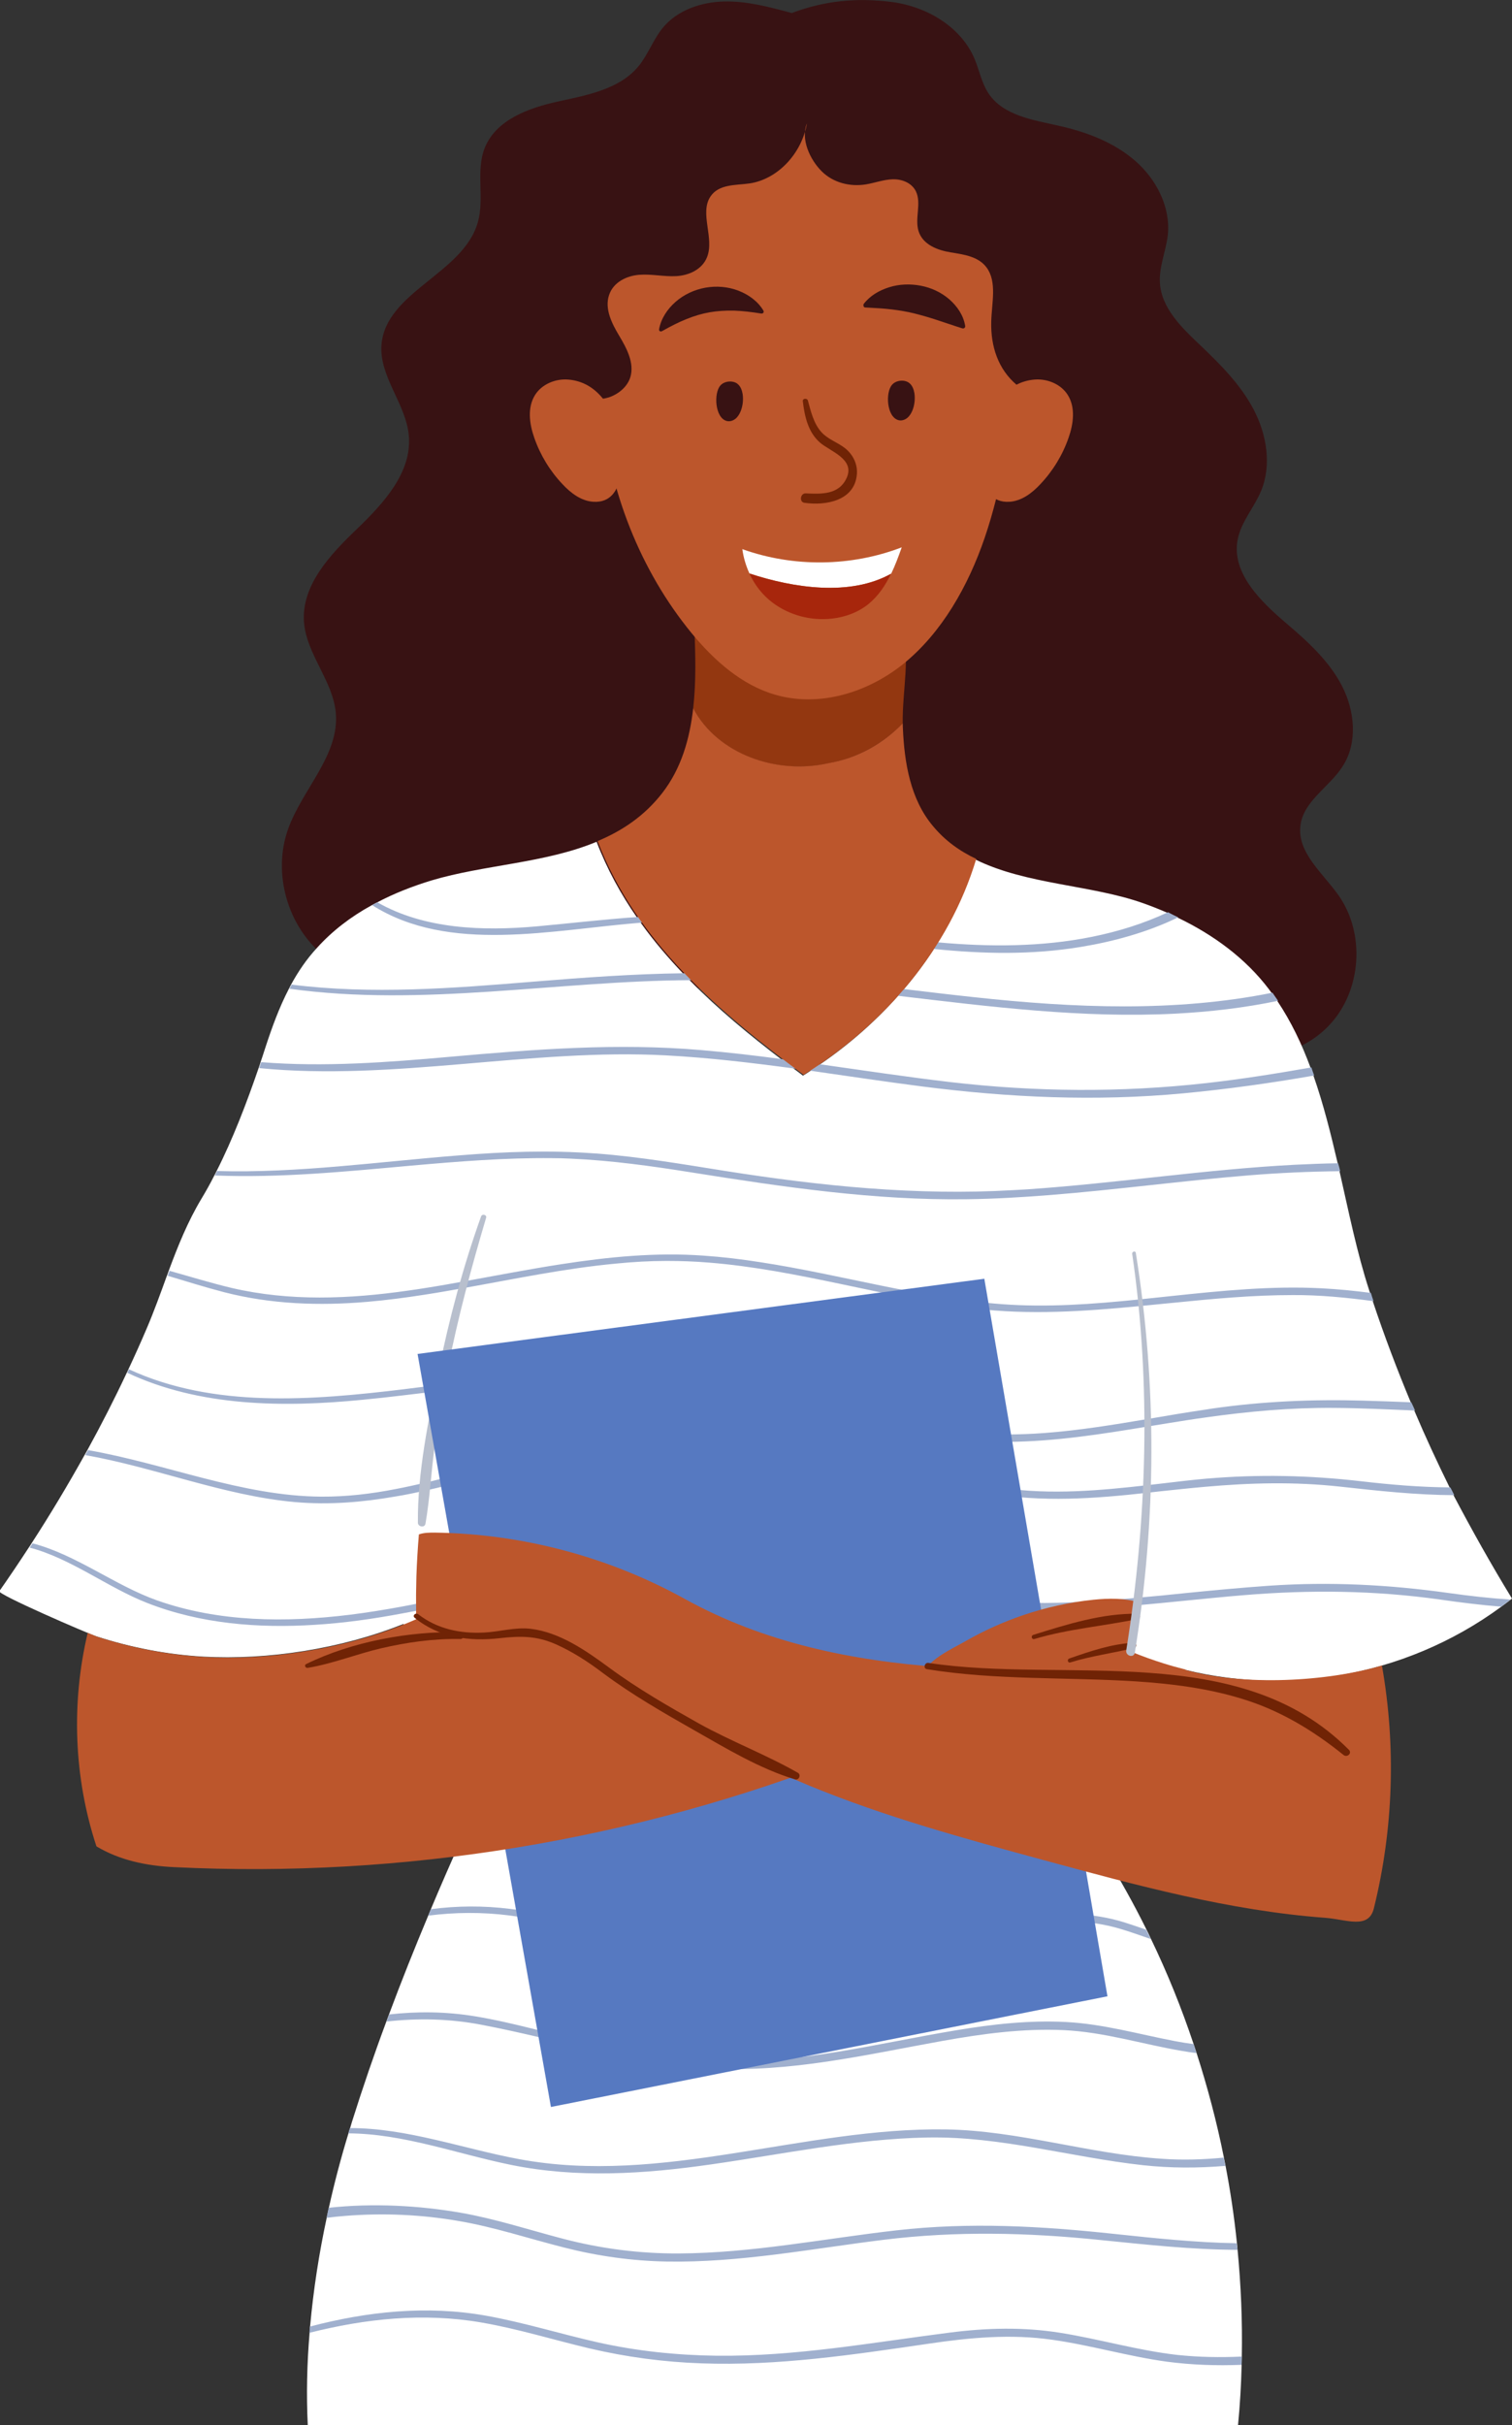 <?xml version="1.0" encoding="utf-8"?>
<!-- Generator: Adobe Illustrator 24.0.1, SVG Export Plug-In . SVG Version: 6.00 Build 0)  -->
<svg version="1.1" id="Layer_1" xmlns="http://www.w3.org/2000/svg" xmlns:xlink="http://www.w3.org/1999/xlink" x="0px" y="0px"
	 viewBox="0 0 917.2 1470.2" style="enable-background:new 0 0 917.2 1470.2;" xml:space="preserve">
<rect x="0" y="0" width="917.2" height="1470.2" fill="#333333" stroke="none"/>
<style type="text/css">
	.st0{fill:#381213;}
	.st1{fill:#FFFFFF;}
	.st2{fill:#A0B0CE;}
	.st3{fill:#B8BFCD;}
	.st4{fill:#5679C1;}
	.st5{fill:#BC562C;}
	.st6{fill:#702305;}
	.st7{fill:#933710;}
	.st8{fill:#A7260C;}
</style>
<g>
	<path class="st0" d="M812,542.8c-9.6-13.6-25.4-26.1-23.1-42.6c2-14.9,17.9-23.3,25.8-36c9-14.3,7.1-33.3-0.6-48.3
		c-7.7-15-20.5-26.7-33.3-37.6c-15.9-13.5-34-30.9-30-51.3c2.1-10.7,10-19.3,14.2-29.4c6.5-15.7,3.4-34.2-4.5-49.3
		c-7.9-15.1-20.2-27.4-32.5-39.1c-11.2-10.6-23.6-22.5-24.4-38c-0.5-9.7,3.7-19,4.8-28.7c1.8-17-7-34-20-45.2
		c-13-11.2-29.6-17.4-46.3-21.1c-15.6-3.5-33.5-6.2-42.4-19.5c-4.2-6.3-5.6-14-8.5-21c-8.3-19.6-29.2-31.8-50.3-34.5
		c-21.1-2.7-40.7-0.8-60.6,6.7c-13.4-3.6-27-7.3-40.9-7c-13.9,0.3-28.3,5.1-37.2,15.8c-5.9,7.1-9,16.3-14.9,23.5
		c-11.6,14-31.3,17.5-49.1,21.4c-17.8,3.9-37.5,11.2-44.2,28.2c-5.5,14,0,30.3-4.1,44.8c-8.6,31.2-56,42.2-58.5,74.5
		c-1.4,19.3,14.9,35.7,16.6,55c2,22.3-15.4,41.1-31.5,56.6c-16.2,15.5-33.7,34.1-32.1,56.4c1.5,19.5,17.5,35.5,19.3,55
		c2.3,25.6-20.2,46.2-28.9,70.4c-9.7,27-0.3,59.6,22.2,77.3c22.6,17.7,56.6,19,80.4,3.1L729.6,633c24.5,14,58.3,8.7,77.3-12.1
		C826,600.1,828.2,565.8,812,542.8z"/>
	<path class="st1" d="M753.3,1428.6c0,1.7-0.1,3.3-0.1,5c-0.3,12.2-1,24.4-2.2,36.6H186.7c-0.9-18.4-0.5-37.2,1.1-56
		c0.1-1.3,0.2-2.5,0.3-3.8c2-22.1,5.4-44.2,10.1-66c0.4-2.1,0.9-4.1,1.3-6.1c3.4-15.3,7.4-30.4,11.9-45.1c0.3-1.1,0.6-2.1,1-3.2
		c0.4-1.3,0.8-2.7,1.2-4c6.4-20.3,13.3-40.5,20.8-60.6c0.5-1.4,1.1-2.9,1.6-4.3c7.5-20.1,15.5-40.1,23.8-59.9
		c0.5-1.3,1.1-2.6,1.6-3.9c6.1-14.5,12.4-29,18.9-43.3c-17.5-41.3-29.4-84.9-35.5-129.4c-0.3-2.2-0.6-4.3-0.9-6.5
		c-0.2-1.4-0.3-2.8-0.5-4.3c-2.6-22.1-3.8-44.4-3.5-66.7c0-1.5,0-3.1,0.1-4.6c0.4-19,1.9-37.9,4.4-56.7c0.1-1.2,0.3-2.5,0.5-3.7
		c1.2-8.4,2.6-16.7,4.2-25c2.1-10.9,4.7-21.9,8.2-32.6c0.4-1.4,0.9-2.8,1.4-4.1c6.1-17.1,14.7-32.9,27.8-45.3
		c17.5-16.5,37.8-26.9,59.9-33c0,0,0,0,0,0c4.6-1.3,9.2-2.3,13.9-3.2c0,0,0,0,0,0c66.6-12.8,147.1,7.6,216.7,15
		c15.5,1.6,31.2,3.4,46.4,6.8h0c4.4,1,8.8,2.1,13,3.5h0c6.8,2.1,13.5,4.7,19.9,7.9c23.2,11.6,41.3,30.7,54,53.4
		c0.7,1.3,1.4,2.5,2.1,3.8c9.5,18.1,15.7,38.2,18.3,58.3c0.3,2.2,0.5,4.5,0.8,6.7c0.2,1.5,0.3,3,0.4,4.6c0.9,12.4,0.8,24.8-0.2,37.2
		c-0.1,1.6-0.3,3.2-0.4,4.9c-2.1,21.7-6.7,43.3-12.5,64.5c-0.4,1.6-0.9,3.2-1.3,4.8c-1.7,6.1-3.5,12.1-5.4,18
		c-2.1,6.6-4.2,13.2-6.4,19.9c-12.9,38.7-27.2,77-35,117c8.9,14.3,17.1,29.1,24.6,44.2c1,1.9,1.9,3.9,2.8,5.8
		c10,20.7,18.6,42,25.9,63.8c0.6,1.8,1.2,3.6,1.8,5.4c6.7,20.8,12.3,41.9,16.6,63.4c0.3,1.7,0.7,3.3,1,5c3,15.5,5.3,31.1,6.9,46.7
		c0.2,1.4,0.3,2.7,0.4,4.1C752.8,1385.4,753.7,1407,753.3,1428.6z"/>
	<path class="st1" d="M917.2,969.1c-0.3,0.2-0.6,0.4-0.9,0.7c-1.9,1.5-3.8,2.9-5.7,4.3c-59,43.3-135.5,56.1-204.9,34.5
		c-6.7-2.1-13.3-4.5-19.9-7.2c1.7-9.3,3.3-18.7,4.6-28.1c0.2-1.6,0.4-3.1,0.6-4.7c2.8-21,4.6-42.2,5.3-63.5c0.1-1.5,0.1-3.1,0.1-4.7
		c0.3-11.8,0.4-23.7,0.1-35.5c0-1.5-0.1-3-0.1-4.5c-0.7-23-2.5-45.9-5.5-68.7c-0.2-1.3-0.3-2.6-0.5-3.9c-1-7.3-2.1-14.6-3.3-21.9
		c-72.9-0.6-149.6-1.1-225.9-0.8c-10.5,0-21,0.1-31.5,0.2c-18.8,0.1-37.4,0.3-56,0.6c-11.2,0.1-22.4,0.3-33.5,0.5
		c-19,0.3-37.7,0.7-56.3,1.2c-0.7,3-1.4,6-2.2,9.1c-0.3,1.4-0.7,2.7-1,4.1c-4.6,19.6-9.2,39.1-13.2,58.7c-0.3,1.3-0.5,2.5-0.8,3.7
		c-3.7,18.5-7,37-9.5,55.7c-0.2,1.7-0.4,3.4-0.7,5c-2.8,22.5-4.5,45.2-4.5,68.2c0,1.5,0,2.9,0,4.4c0,1.6,0,3.3,0.1,4.9
		c-2.5,1.1-5.1,2.2-7.7,3.2c-37.2,14.9-81.9,21.9-121.2,19.7c-22-1.3-43.7-5.5-64.7-12.3c-5.2-1.7-60.3-25.5-58.9-27.4
		c6.1-8.7,12.1-17.6,17.9-26.5c0.6-0.9,1.2-1.7,1.7-2.6c11.3-17.4,22-35.3,32.1-53.4c0.6-1,1.1-2,1.7-3
		c8.4-15.3,16.4-30.9,23.8-46.7c0.4-0.7,0.7-1.4,1-2.1c3.8-8.1,7.5-16.3,11-24.5c4.6-10.7,8.5-21.6,12.4-32.3c0.4-1,0.8-2,1.1-3
		c5.6-15.1,11.6-30,19.9-43.8c2.7-4.5,5.3-9.1,7.7-13.9c0.5-0.9,1-1.8,1.4-2.7c10-19.7,18.4-41.7,25.5-62.4c0.4-1.2,0.9-2.4,1.2-3.6
		c1-2.9,1.9-5.7,2.8-8.5c4.1-12.6,8.5-24.7,14.4-36.1c0.4-0.8,0.9-1.7,1.3-2.5c4.3-7.9,9.4-15.5,15.9-22.5
		c9.3-10.3,20.5-18.8,32.7-25.5c1.1-0.6,2.1-1.2,3.2-1.7c10.7-5.7,22.1-10.1,33.6-13.6c31.9-9.5,68.9-10.4,100-23.4
		c6.3,16.5,14.7,31.8,24.5,45.9c0.8,1.2,1.6,2.3,2.5,3.5c7.7,10.8,16.4,20.9,25.6,30.6c1.4,1.4,2.7,2.8,4.1,4.2
		c17.1,17.4,36.2,33.1,55.6,47.9c2.5,1.9,5,3.8,7.6,5.7c1.8,1.3,3.6,2.7,5.3,4c1.4-0.9,2.8-1.7,4.2-2.7c2-1.3,3.9-2.6,5.8-3.9
		c17.5-11.9,33.5-25.9,47.5-41.6c1.2-1.3,2.3-2.7,3.5-4c6.6-7.7,12.7-15.8,18.2-24.3c0.9-1.3,1.7-2.6,2.5-4
		c9.8-15.8,17.6-32.7,23-50.5c30.7,15.2,70.4,15.3,101.8,26.5c4.8,1.7,9.6,3.6,14.4,5.7c2.2,0.9,4.3,1.9,6.4,3
		c21.5,10.3,41.2,24.6,55.5,43.6c0.5,0.7,1.1,1.5,1.6,2.2c1.1,1.6,2.3,3.2,3.4,4.8c8.3,12.4,14.8,26,20.1,40.4
		c0.6,1.6,1.2,3.3,1.8,4.9c6,17.1,10.5,35.2,14.7,53.2c0.3,1.6,0.7,3.2,1.1,4.8c5.6,24.7,10.6,49.4,17.9,71.8c0.2,0.7,0.4,1.3,0.7,2
		c0.5,1.7,1.1,3.3,1.6,5c6.9,20.7,14.7,41.3,23.1,61.4c0.7,1.6,1.4,3.3,2.1,4.9c6.7,15.8,13.9,31.3,21.5,46.7
		c0.8,1.5,1.5,3.1,2.3,4.6C893,927.8,904.7,948.7,917.2,969.1z"/>
	<g>
		<g>
			<path class="st2" d="M775.3,606.7c-20.5,4.3-41.4,6.7-62.3,7.8c-56.4,2.9-112.2-4.2-168.1-10.8c-34.6-4.1-69.1-8-103.9-9.2
				c-7.4-0.2-14.7-0.3-22.1-0.3c-81.2,0.4-162.3,16.4-243.3,5.2c0.4-0.8,0.9-1.7,1.3-2.5c48.7,6.1,97.9,2.2,146.7-1.8
				c30.4-2.5,60.8-4.7,91.2-5.1c14-0.2,27.9,0,42,0.8c30.6,1.7,61.1,5.2,91.6,8.8c14.1,1.7,28.3,3.4,42.4,4.9
				c60.7,6.6,122,9.2,181.1-2.7C773,603.5,774.2,605.1,775.3,606.7z"/>
		</g>
		<g>
			<path class="st2" d="M797.2,652c-26.3,4.6-52.8,8.3-79.3,10.8c-53.2,5-105.9,2.6-158.8-4.2c-22.5-2.9-45-6.3-67.5-9.5
				c-3.2-0.4-6.3-0.9-9.5-1.3c-25.9-3.5-51.9-6.6-78-8c-82-4.4-165.4,15.8-246.9,7.7c0.4-1.2,0.9-2.4,1.2-3.6
				c38.2,3.1,77,0.1,115.2-3.3c50.8-4.5,101-8.4,151.9-4c16.4,1.4,32.8,3.3,49.1,5.5c7.6,1,15.3,2.1,22.9,3.1
				c26.3,3.7,52.6,7.7,79.1,10.8c51.8,6,103.3,6.4,155.2,0.6c21.4-2.4,42.6-5.8,63.7-9.5C796,648.7,796.6,650.4,797.2,652z"/>
		</g>
		<g>
			<path class="st2" d="M813,710c-18.4,0.2-36.8,1-55.2,2.5c-40.5,3.3-80.8,8.8-121.3,12h0c-16.6,1.3-33.2,2.3-49.9,2.5
				c-56.1,0.8-111.5-7.4-166.8-16.2c-24.4-3.9-48.8-7.3-73.5-8.4c0,0,0,0,0,0c-3.8-0.2-7.6-0.3-11.3-0.3c-28.5-0.3-56.9,2-85.2,4.5
				c-39.8,3.6-79.7,7.6-119.5,6c0.5-0.9,1-1.8,1.4-2.7c49,1.4,98.2-5.7,147.1-9.5c27.1-2.2,54.3-3.2,81.5-1.2c0,0,0,0,0,0
				c0.6,0,1.2,0.1,1.8,0.1c26.2,2,52.2,6.5,78.1,10.6c57.8,9.1,115.7,15,174.2,11.6c3-0.2,5.9-0.3,8.9-0.5h0
				c54.2-3.7,108-12.1,162.2-14.9c8.7-0.4,17.5-0.8,26.2-0.9C812.2,706.8,812.6,708.4,813,710z"/>
		</g>
		<g>
			<path class="st2" d="M833.2,788.8c-16.4-2.2-32.8-3.8-49-3.7c-24,0-47.8,2.2-71.6,4.6c-7.2,0.7-14.3,1.4-21.5,2.1
				c-33.3,3.2-66.6,5.5-100.3,1.4c-54-6.5-106.7-23.5-160.9-27.8c-8.5-0.7-16.9-1-25.5-1c-10.2,0-20.4,0.6-30.5,1.6
				c-31.2,2.9-62,9.4-92.9,14.9c-7.9,1.4-15.7,2.8-23.6,4c-11.5,1.8-23,3.3-34.6,4.3c-29.1,2.5-58.3,1.5-86.7-5.8
				c-11.6-3-23-6.6-34.4-10c0.4-1,0.8-2,1.1-3c12.6,3.5,25.1,7.4,37.8,10.4c35.2,8.2,71.3,6.7,106.9,1.6c3.8-0.5,7.5-1.1,11.3-1.7
				c7.7-1.2,15.5-2.6,23.2-4c19.5-3.5,38.9-7.3,58.4-10.3c28.5-4.4,57.2-7.3,86.4-5.2c11.6,0.8,23.2,2.2,34.6,4
				c48.9,7.5,96.7,21.7,146.2,25.4c27.8,2.1,55.4,0,83-2.8c6.6-0.7,13.2-1.4,19.9-2.1c30.3-3.2,60.7-6.3,91.2-4.7
				c9.9,0.5,19.9,1.5,29.9,2.8C832.1,785.5,832.6,787.1,833.2,788.8z"/>
		</g>
		<g>
			<path class="st2" d="M858.4,855.1c-16.6-0.7-33.1-1.5-49.3-1.6c-26-0.2-51.5,2.1-77.1,5.7c-8.1,1.1-16.2,2.4-24.2,3.7
				c-3.7,0.6-7.4,1.2-11.1,1.8c-28.3,4.7-56.8,9.2-85.6,9.4c-64.6,0.6-127.2-17.8-190.4-28.6c-33.3-5.7-66.8-9-100.5-7.3
				c-17.8,0.9-35.4,2.8-53.1,5c-7.5,0.9-15,1.8-22.6,2.7c-8.2,1-16.5,1.9-24.8,2.7c-47.7,4.7-98.7,4.2-142.5-16.4
				c0.4-0.7,0.7-1.4,1-2.1c51.3,23.7,111.1,18.8,166.7,12.1c3.2-0.4,6.3-0.8,9.5-1.2c4.4-0.5,8.9-1.1,13.3-1.6
				c28.2-3.4,56.4-6.3,84.8-5.3c30.7,1.1,61,6,91.1,11.7c62.8,12,125.9,27.8,190.3,22.9c21-1.6,41.8-5,62.5-8.5
				c11.7-2,23.4-4,35.1-5.7c1.3-0.2,2.5-0.4,3.8-0.6c30.6-4.4,61.1-5.7,91.9-4.8c9.6,0.3,19.3,0.6,28.9,1
				C857,851.9,857.7,853.5,858.4,855.1z"/>
		</g>
		<g>
			<path class="st2" d="M882.2,906.4c-23.1-0.1-46.1-2.6-69.5-5.2c-27.5-3-54.3-2.3-81.3,0.1c-9.2,0.8-18.5,1.8-27.9,2.8
				c-2.4,0.3-4.7,0.5-7.1,0.8c-32.1,3.6-64.3,6-96.4,0.3c-34.7-6.1-67.8-18.9-102.4-25.6c-36.5-7.1-74-8.7-111-5.1
				c-43.9,4.2-86.5,19.9-129.8,29.4c-5.6,1.2-11.2,2.4-16.9,3.3c-20.1,3.5-40.3,5.2-60.9,3.4c-42.9-3.8-84.8-21-127.3-28.5
				c0.6-1,1.1-2,1.7-3c47.1,8.2,93.3,27.9,141.5,28.2c15.2,0.1,30.3-1.7,45.1-4.6c5.8-1.1,11.6-2.4,17.4-3.7
				c14.4-3.4,28.6-7.4,42.8-11.4c33.4-9.2,67-16.7,101.7-18.7c34.9-2,70.2,0.7,104.4,8c34.3,7.3,67.4,20.2,102.3,25.2
				c29.3,4.2,58.7,1.5,87.9-1.8c7.5-0.9,14.9-1.7,22.3-2.6c4.3-0.5,8.7-0.9,12.9-1.3c31.6-2.7,62.3-2.1,94.2,1.6
				c18.1,2.1,36,3.6,53.9,3.7C880.7,903.3,881.4,904.9,882.2,906.4z"/>
		</g>
		<g>
			<path class="st2" d="M916.3,969.7c-1.9,1.5-3.8,2.9-5.7,4.3c-12.2-1-24.5-2.5-36.9-4.3c-39.8-5.6-78.9-6-118.9-2.7
				c-12.4,1-24.8,2.3-37.2,3.5c-9,0.9-18.1,1.8-27.1,2.6c-16.4,1.5-32.9,2.6-49.4,3c-38.1,1-74.3-3.9-111-13.6
				c-38.5-10.2-75.8-18.7-116-16.4c-55,3.2-107.8,19.8-161.6,30.4c-2.8,0.5-5.6,1.1-8.5,1.6c-17.5,3.3-35.1,5.8-53,6.9
				c-34.3,2.2-69.4-0.6-101.6-13.2C65.5,962.5,43,944.7,18,938.2c0.6-0.9,1.2-1.7,1.7-2.6c26.4,6.8,50.1,25.6,75.6,34.6
				c37.4,13.2,77.9,13.5,116.9,8.7c10.5-1.3,20.9-3,31.3-4.9c3-0.6,6-1.1,8.9-1.7c60-12,119-31.3,180.7-31
				c37.1,0.2,71.7,10.5,107.3,19.5c38.2,9.7,76.5,12.4,115.7,10.3c11.7-0.6,23.3-1.5,34.9-2.6c9.3-0.8,18.5-1.7,27.8-2.7
				c17-1.7,34-3.3,51.1-4.5c36.7-2.5,72.4-0.7,108.8,4.4C891.4,967.5,903.9,968.9,916.3,969.7z"/>
		</g>
		<g>
			<path class="st2" d="M698.1,1175.5c-5.7-2-11.4-4-17.2-5.8c-43.9-13.6-85.2,4.2-127.8,13.4c-39.6,8.6-80.6,10.6-120.9,5.9
				c-20.4-2.4-40.4-6.6-60.1-12.2c-20.8-5.9-41.5-12.8-63-15.6c-16.5-2.1-33-2-49.3,0.1c0.5-1.3,1.1-2.6,1.6-3.9
				c15.8-2.1,31.9-2.2,47.9-0.2c20.5,2.5,40.3,8.8,60.1,14.5c21.8,6.2,43.9,11,66.5,13.4c43.1,4.6,86.8,1.3,128.8-9.3
				c39.1-9.9,77.3-22.8,117.4-10.4c4.4,1.4,8.8,2.9,13.1,4.4C696.2,1171.6,697.1,1173.5,698.1,1175.5z"/>
		</g>
		<g>
			<path class="st2" d="M714.7,556.1c-18.8,9.2-39.9,14.8-58.8,17.9c-30,5-59.7,4.3-89.3,1.3c-48.5-4.8-96.7-15.4-145.5-17
				c-10.2-0.3-20.9,0.2-31.7,1c-55.2,4.4-116.9,19-163.7-10.6c1.1-0.6,2.1-1.2,3.2-1.7c28.5,16.3,63.9,17.5,96.5,14.6
				c20.8-1.9,41.2-4.3,61.6-5.7c18.3-1.3,36.6-1.8,55.4-0.3c39.9,3.1,79.3,10.9,119.1,15c2.6,0.3,5.2,0.5,7.8,0.7
				c31,2.8,62.5,2.8,93.2-3.4c15.8-3.2,31.4-8,46-14.9C710.5,554.1,712.6,555.1,714.7,556.1z"/>
		</g>
		<g>
			<path class="st2" d="M725.8,1244.6c-3-0.3-5.9-0.8-8.9-1.3c-24.1-4.1-47.3-11.5-71.9-12.6c-24.5-1.1-48.9,2.2-73,6.5
				c-46.8,8.4-92.7,19.4-140.6,16.7c-47.8-2.8-92.5-17.5-139.1-26.4c-19.7-3.8-39-4.1-57.8-2c0.5-1.4,1.1-2.9,1.6-4.3
				c16.9-1.9,34.2-1.8,51.9,1.1c23.7,3.9,46.7,10.9,70,16.1c24.8,5.5,50,9.6,75.4,10.9c50,2.5,97.7-10.4,146.6-18.5
				c22.1-3.7,44.5-6.2,66.9-5c22.5,1.2,44,7.4,66,11.6c3.7,0.7,7.5,1.3,11.2,1.8C724.6,1241,725.2,1242.8,725.8,1244.6z"/>
		</g>
		<g>
			<path class="st2" d="M743.3,1313c-16.5,1.4-33.2,1.4-49.8-0.4c-43.9-4.8-86.2-17.6-130.8-16.8c-44.2,0.8-87.7,10.1-131.3,16.3
				c-40.4,5.8-81.1,8.5-121.4,0.3c-32.5-6.6-65.5-19-98.7-19.1c0.3-1.1,0.6-2.1,1-3.2c34.4-0.1,68.6,12.5,102.5,18.8
				c86.9,16.2,172.1-19.3,258.9-18c44.4,0.7,87,14.9,131.1,17.8c12.6,0.9,25.1,0.5,37.5-0.7C742.7,1309.6,743,1311.3,743.3,1313z"/>
		</g>
		<g>
			<path class="st2" d="M750.7,1363.9c-27.9-0.1-55.8-3.2-83.7-6c-44-4.5-86.8-5.5-130.8-0.1c-43.8,5.4-87.6,14-131.9,13.2
				c-21.1-0.4-41.7-3.3-62.1-8.5c-21.4-5.4-42.3-12.4-64.1-16.1c-22.5-3.9-45.6-4.9-68.4-3.1c-3.9,0.3-7.8,0.7-11.6,1.2
				c0.4-2.1,0.9-4.1,1.3-6.1c26.9-2.9,54.6-1.4,80,3c21.2,3.7,41.5,10.4,62.2,15.8c23,6,46.3,9,70.1,8.9c44.4-0.2,88.1-9,132-14
				c44.6-5.1,88.1-2.6,132.7,2.2c24.5,2.6,49.2,5.2,73.7,5.6C750.4,1361.1,750.6,1362.5,750.7,1363.9z"/>
		</g>
		<g>
			<path class="st2" d="M753.3,1428.6c0,1.7-0.1,3.3-0.1,5c-15.1,0.6-30.2,0.1-45.4-1.9c-23.4-3.2-46.2-10-69.6-13.3
				c-25.1-3.6-50-1.3-74.9,2.4c-45.8,6.7-91.6,13.6-138,11.9c-22.8-0.8-45.3-3.8-67.5-9c-22-5.2-43.8-12-66.1-15.8
				c-35-6-70-2.3-104,6.3c0.1-1.3,0.2-2.5,0.3-3.8c34.8-9.1,70.6-13,106.7-6.6c23,4.1,45.3,11.1,68,16.2c23.7,5.3,47.9,7.8,72.2,8.1
				c47.6,0.5,94-8,141-14c22.5-2.9,44.8-3.5,67.3,0.1c23.8,3.8,47,10.7,70.9,13.4C727.3,1429,740.3,1429.2,753.3,1428.6z"/>
		</g>
	</g>
	<g>
		<path class="st3" d="M291.8,737.5c-10.9,30.4-19.2,61.6-25.7,93.2c-6.1,29.7-12.9,62-12.6,92.4c0,2.5,4.1,3.3,4.6,0.6
			c2.7-15.5,3.4-31.4,5.6-47c2.2-15.6,4.8-31.2,7.9-46.7c6.1-31,14.3-61.5,23.3-91.8C295.4,736.4,292.4,735.6,291.8,737.5
			L291.8,737.5z"/>
	</g>
	<polygon class="st4" points="253.3,820.8 597.1,775.2 671.8,1210.2 334.2,1277.3 	"/>
	<path class="st5" d="M712.6,1042c-7.8,7.3-20,6.7-30.6,5.6c-19.5-2-39.1-4-58.6-6c-13.4-1.4-64.2-3.9-63.8-24.4
		c0.2-9.9,18.9-18.1,26.3-22.4c11-6.3,22.6-11.5,34.6-15.6c13.8-4.7,28.2-7.9,42.8-9.4c9.1-0.9,18.9-1.1,27.5,1.6
		c-0.1,0.6-0.2,1.2-0.2,1.7c-1.3,9.4-2.9,18.8-4.6,28.1c6.5,2.7,13.2,5.1,19.9,7.2c4.4,1.4,8.8,2.6,13.2,3.7
		C720.6,1022.7,720.4,1034.8,712.6,1042z"/>
	<g>
		<path class="st6" d="M627.5,993.6c20.8-6.2,42-7.8,63-12.2c1.8-0.4,1.3-3.1-0.4-3.1c-21.3-0.4-43.2,6.5-63.3,12.8
			C625.2,991.6,625.8,994.1,627.5,993.6L627.5,993.6z"/>
	</g>
	<g>
		<path class="st6" d="M649.3,1007.8c12.8-4,25.9-5.6,38.8-8.8c1.7-0.4,1.4-3.2-0.4-3.1c-13.3,0.6-26.6,5.2-39,9.5
			C647.1,1005.9,647.7,1008.3,649.3,1007.8L649.3,1007.8z"/>
	</g>
	<g>
		<path class="st3" d="M686.8,760.1c11.6,79.1,9,161.6-3.6,240.4c-0.5,3.4,4.6,4.8,5.2,1.4c13.1-80.6,13.5-161.8,0.6-242.4
			C688.8,758.1,686.6,758.7,686.8,760.1L686.8,760.1z"/>
	</g>
	<path class="st5" d="M514.8,1064.6c-129.7,51.1-270.2,74.2-409.4,67.3c-16.5-0.8-32.7-4.1-46.9-12.6
		c-13.7-41.5-15.4-86.9-5.3-129.4c2.9,1.2,4.9,2,5.7,2.3c20.9,6.8,42.7,11,64.7,12.3c42,2.4,90.3-5.8,128.9-22.9
		c-0.1-5.1-0.1-10.1-0.1-15.1c79.7,6.3,158.2,21.2,232.8,50.7C500.9,1023.3,514.7,1047.8,514.8,1064.6z"/>
	<path class="st5" d="M833.4,1156.9c-3.2,12.9-16.5,6.7-29.7,5.7c-57.9-4.3-114.4-19.7-170.4-34.9c-48.2-13.1-96.5-26.3-142.6-45.3
		c-46.1-19.1-90.3-44.3-126.1-79c-27.9-27-73.2-20.9-112.1-21.8c-0.1-5.3-0.1-10.6-0.1-15.9c0-1.7,0.1-3.4,0.1-5.1
		c0-1.7,0.1-3.4,0.1-5.1c0.3-8.5,0.8-16.9,1.5-25.3c3-1.1,6.4-1.1,9.6-1.1c52.8,0.7,105.4,14.6,151.7,40.2
		c48,26.5,101,37.5,155.7,41.4c54.7,3.9,94.4,0,148.6,8.5c0.2-2-0.9-5.1-0.7-6.9c35.8,10.1,86.2,7.1,119.3-2.6
		C846.9,1058.4,845.3,1108.9,833.4,1156.9z"/>
	<g>
		<path class="st6" d="M562.3,1011.9c42,6.8,84.6,4.7,126.9,7.4c21.4,1.4,42.9,4.1,63.4,10.3c23.4,7,43.5,19.1,62.4,34.3
			c2.2,1.8,5.4-1.1,3.2-3.2c-66.3-66.7-171.5-40-255-52.6C560.9,1007.7,559.8,1011.5,562.3,1011.9L562.3,1011.9z"/>
	</g>
	<g>
		<path class="st6" d="M251.5,980.7c14.8,12.1,33.2,14.5,51.7,12.4c12.5-1.4,22.2-1.5,34,3.7c10.3,4.6,19.5,10.6,28.5,17.4
			c17.5,13.1,36.9,24.2,55.9,35c19,10.8,39.6,23.2,60.7,29.5c2.4,0.7,3.8-2.8,1.7-4c-19.3-11-40.4-19-59.9-29.8
			c-18.5-10.4-37.3-21.2-54.4-33.8c-14-10.3-30.1-21.6-47.9-23.7c-9.5-1.1-19,1.9-28.4,2.3c-14.3,0.7-28.2-2.2-39.7-11.1
			C252.1,977.4,250,979.4,251.5,980.7L251.5,980.7z"/>
	</g>
	<g>
		<path class="st6" d="M279.2,989.5c-30.7-0.8-65.8,5.7-93.5,19.3c-1.4,0.7-0.3,2.6,1,2.3c15-2.5,29.4-8.3,44.2-11.8
			c15.9-3.7,32-6,48.3-5.7C281.9,993.7,281.9,989.6,279.2,989.5L279.2,989.5z"/>
	</g>
	<path class="st7" d="M502.3,462.8c18.1-3.2,33.4-12,45.3-24.2c-0.3-20,4.8-39.9-0.4-59.3c-42.2,0-83.8,1.6-126,1.6
		c0.7,15.9,1.1,32.5-0.7,48.5C435.3,457.4,471,469.8,502.3,462.8z"/>
	<path class="st5" d="M616.7,233.3c-4.4,31.3-9.2,62.8-19.3,92.5c-10.1,29.6-26.1,57.7-49.2,76.5C525,421,494,429.6,466.6,420
		c-19.8-6.9-36.3-22.4-49.9-39.7c-30.3-38.4-48.9-87.8-52.3-138.5c7.2-0.3,15.7-5.6,18-13.2c2.5-8.5-2.2-17.4-6.7-24.9
		c-4.5-7.5-9.1-16.5-6.2-24.9c2.6-7.8,10.7-11.6,18.2-12.2c7.5-0.6,15,1.2,22.5,0.8c7.5-0.4,15.7-3.9,18.7-11.5
		c4.6-11.5-4.7-26.7,2.1-36.8c5.1-7.6,15.3-6.7,23.7-7.9c16.9-2.5,31.6-17.9,34.8-36.4c-3.9,9.6,1.8,21.9,8.9,29
		c7.1,7.1,17.3,9.5,26.8,8c5.4-0.9,10.7-2.9,16.2-3.1c5.5-0.2,11.6,2,14.2,7.3c3.5,7.2-0.8,16.4,1.6,24.1
		c2.6,8.3,11.6,11.6,19.5,12.9c7.9,1.3,16.8,2.4,21.8,9.2c6.4,8.7,3.1,21.4,2.8,32.7C600.9,210.2,605.6,223.9,616.7,233.3z"/>
	<path class="st5" d="M612.2,304.2c-20.5,1.1-18-29.4-15-42.2c3.6-15.5,13.3-30.6,30.5-31.9c7.7-0.6,15.9,2.8,20,9.3
		c4.8,7.6,3.5,17.5,0.5,26c-3.6,10.4-9.5,20.1-17.1,28.1C626,299,619.6,303.8,612.2,304.2z"/>
	<path class="st5" d="M360.1,304.2c20.5,1.1,18-29.4,15-42.2c-3.6-15.5-13.3-30.6-30.5-31.9c-7.7-0.6-15.9,2.8-20,9.3
		c-4.8,7.6-3.5,17.5-0.5,26c3.6,10.4,9.5,20.1,17.1,28.1C346.3,299,352.7,303.8,360.1,304.2z"/>
	<path class="st0" d="M399.8,199.6c1.2-6.5,5-12.2,10-16.6c5-4.4,11.4-7.4,18.1-8.6c6.8-1.2,13.7-0.6,20,1.8
		c6.2,2.4,11.8,6.4,15.2,12.1c0.3,0.6,0.2,1.3-0.4,1.6c-0.2,0.1-0.5,0.2-0.8,0.2l0,0c-6.2-1-11.5-1.6-16.6-1.8
		c-5.1-0.1-10,0.2-14.7,1c-4.7,0.8-9.4,2.2-14.1,4.1c-4.8,1.9-9.5,4.3-15,7.4l0,0c-0.6,0.3-1.3,0.1-1.6-0.4
		C399.8,200.1,399.8,199.9,399.8,199.6z"/>
	<path class="st0" d="M523.9,184.3c3.9-5.1,9.5-8.3,15.6-10.2c6.1-1.9,12.7-2.1,19-0.9c6.4,1.2,12.4,4,17.3,8.2
		c4.8,4.2,8.6,9.6,9.7,16.2c0.1,0.7-0.3,1.3-1,1.5c-0.2,0-0.4,0-0.6,0l0,0c-6.1-1.9-10.8-3.6-15.5-5.1c-4.6-1.5-9-2.8-13.4-3.9
		c-4.4-1.1-9-1.9-13.9-2.5c-4.9-0.6-10.1-0.9-16.2-1.2l0,0c-0.7,0-1.2-0.6-1.1-1.3C523.7,184.7,523.8,184.5,523.9,184.3z"/>
	<path class="st0" d="M545,254.7c1.8,0.5,3.8-0.1,5.3-1.3c1.5-1.2,2.5-2.9,3.2-4.6c1.3-3.3,1.7-6.9,1.2-10.4c-0.4-2.3-1.2-4.6-3-6.1
		c-2.8-2.4-8.2-1.9-10.6,1C537,238,537.9,252.8,545,254.7z"/>
	<path class="st0" d="M440.8,255.2c1.8,0.5,3.8-0.1,5.3-1.3c1.5-1.2,2.5-2.9,3.2-4.6c1.3-3.3,1.7-6.9,1.2-10.4
		c-0.4-2.3-1.2-4.6-3-6.1c-2.8-2.4-8.2-1.9-10.6,1C432.9,238.5,433.7,253.3,440.8,255.2z"/>
	<path class="st1" d="M540.6,347.8c2.5-5.2,4.5-10.6,6.4-16c-30.7,11.8-65.7,12.2-96.7,1.1c0.7,5.1,2.2,10.1,4.3,14.7
		C481.7,356.6,515.9,361.6,540.6,347.8z"/>
	<path class="st8" d="M454.6,347.7c3.2,6.9,7.9,13,14,17.6c10.2,7.7,23.5,11.2,36.2,9.7c8-0.9,15.8-3.8,22-8.8
		c6-4.9,10.3-11.3,13.7-18.4C515.9,361.6,481.7,356.6,454.6,347.7z"/>
	<g>
		<path class="st6" d="M487,243.3c1.1,9.2,3.2,18.7,10.4,25c6.1,5.3,21.4,10,16.2,21.4c-4.7,10.4-15.5,9.8-24.9,9.4
			c-3.2-0.1-4,5.2-0.8,5.7c13,1.9,30.6-1.2,31.9-17.3c0.5-6.2-2.4-12-7.2-15.8c-4.6-3.6-10.3-5.3-14.3-9.7
			c-4.7-5.2-6.4-12.5-8.2-19.1C489.7,241.2,486.7,241.4,487,243.3L487,243.3z"/>
	</g>
	<path class="st5" d="M565.8,500.6c-13.5-16.1-17.2-38.1-18.1-59.1c0-1-0.1-2-0.1-3c-11.9,12.3-27.2,21.1-45.3,24.2
		c-31.3,7-67.1-5.5-81.8-33.4c-2.1,18.8-7.3,36.7-18.8,51.5c-10.9,14-24.4,22.9-39.2,29.1c23.3,61.1,74.2,104,125,141.7
		c49.1-30.5,88.3-76.4,104.7-130.9C582.2,516,573.2,509.6,565.8,500.6z"/>
</g>
<g>
</g>
<g>
</g>
<g>
</g>
<g>
</g>
<g>
</g>
<g>
</g>
<g>
</g>
<g>
</g>
<g>
</g>
<g>
</g>
<g>
</g>
<g>
</g>
<g>
</g>
<g>
</g>
<g>
</g>
</svg>
